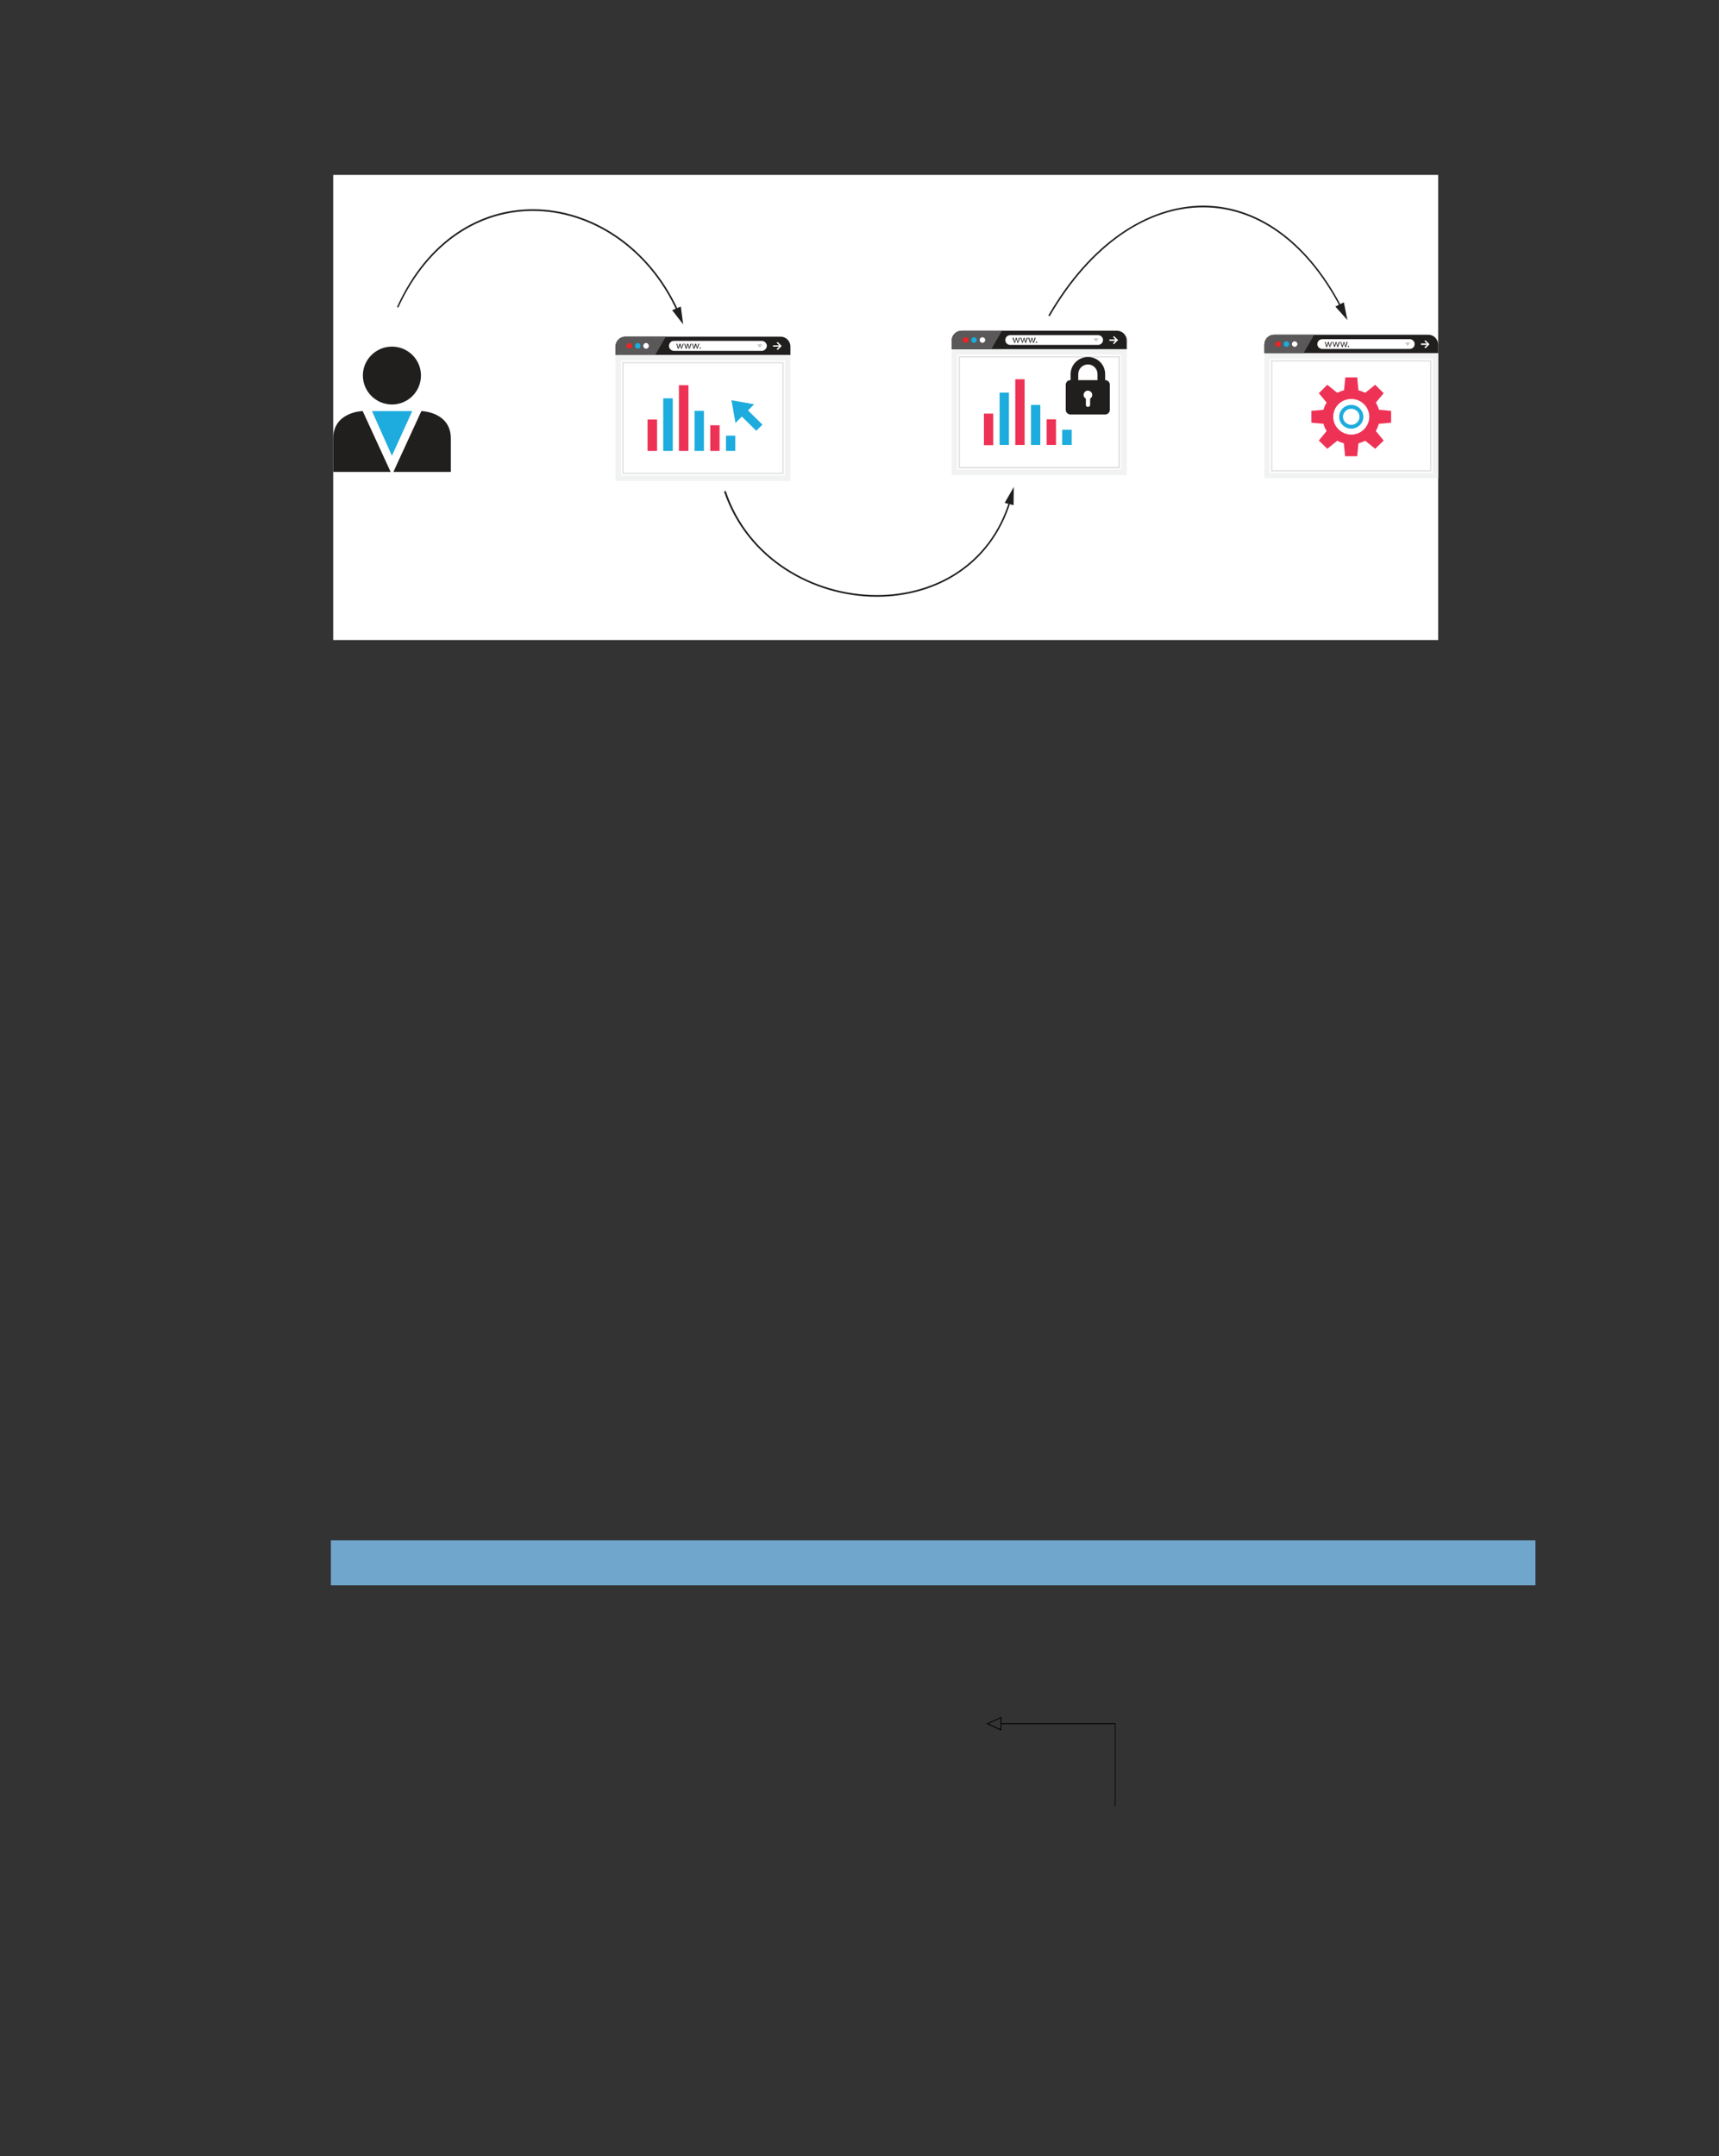 <?xml version="1.0" encoding="UTF-8" standalone="no"?>
<!DOCTYPE svg PUBLIC "-//W3C//DTD SVG 1.1//EN"
"http://www.w3.org/Graphics/SVG/1.1/DTD/svg11.dtd">
<svg viewBox="0 0 811 1017" version="1.1" xmlns="http://www.w3.org/2000/svg" xmlns:xlink="http://www.w3.org/1999/xlink">
<rect x="0" y="0" width="811" height="1017" fill="#333333" stroke="none"/>
<defs>
<clipPath id="c0_251"><path d="M101.1,393.5V82.5H687.7v311Z"/></clipPath>
<clipPath id="c1_251"><path d="M157.2,301.9V82.5H678.5V301.9Z"/></clipPath>
<style type="text/css"><![CDATA[
.g0_251{
fill: #70A6CC;
}
.g1_251{
fill: #FFFFFF;
}
.g2_251{
fill: #211E1E;
}
.g3_251{
fill: #5A5858;
}
.g4_251{
fill: #F1F3F3;
}
.g5_251{
fill: #E0E0E0;
}
.g6_251{
fill: #EC2326;
}
.g7_251{
fill: #1DACDD;
}
.g8_251{
fill: #C9C8C7;
}
.g9_251{
fill: #EE3255;
}
.ga_251{
}
]]></style>
</defs>
<path d="M156.1,747.8H724.4V726.6H156.1Z" class="g0_251"/>
<path clip-path="url(#c0_251)" d="M157.2,301.9H678.5V82.5H157.2Z" class="g1_251"/>
<path d="M372.9,167.5v-4.1c0,-2.5,-2.1,-4.6,-4.6,-4.6H295c-2.5,0,-4.6,2.1,-4.6,4.6v4.1h82.5Z" class="g2_251"/>
<path d="M309.1,167.5H290.4v-4.1c0,-2.5,2.1,-4.6,4.6,-4.6h19.1l-5,8.7Z" class="g3_251"/>
<path d="M291.7,225.5h79.9V168.8H291.7Z" class="g1_251"/>
<path d="M370.3,170.1v54.2H293V170.1h77.3m2.6,-2.6H290.4v59.4h82.5Z" class="g4_251"/>
<path d="M369.1,171.4V223H294.2V171.4h74.9m.6,-.6H293.6v52.8h76.1Z" class="g5_251"/>
<path d="M298.2,163.2c0,.7,-.6,1.3,-1.3,1.3c-.7,0,-1.3,-.6,-1.3,-1.3c0,-.8,.6,-1.4,1.3,-1.4c.7,0,1.3,.6,1.3,1.4Z" class="g6_251"/>
<path d="M302.2,163.2c0,.7,-.6,1.3,-1.3,1.3c-.7,0,-1.3,-.6,-1.3,-1.3c0,-.8,.6,-1.4,1.3,-1.4c.7,0,1.3,.6,1.3,1.4Z" class="g7_251"/>
<path d="M306.1,163.2c0,.7,-.6,1.3,-1.3,1.3c-.7,0,-1.3,-.6,-1.3,-1.3c0,-.8,.6,-1.4,1.3,-1.4c.7,0,1.3,.6,1.3,1.4Z" class="g1_251"/>
<path d="M359.4,165.5H317.9c-1.2,0,-2.3,-1.1,-2.3,-2.3c0,-1.3,1,-2.4,2.3,-2.4h41.5c1.3,0,2.4,1.1,2.4,2.4c-.1,1.2,-1.1,2.3,-2.4,2.3Z" class="g1_251"/>
<path d="M319.5,162.1l.3,1.2c.1,.3,.1,.5,.2,.8c.1,-.3,.1,-.5,.2,-.8l.4,-1.2h.4l.3,1.2c.1,.3,.2,.6,.2,.8h.1c0,-.2,.1,-.5,.1,-.8l.4,-1.2h.4l-.8,2.4h-.3l-.4,-1.1c-.1,-.3,-.2,-.5,-.2,-.8c-.1,.3,-.1,.5,-.2,.8l-.4,1.1h-.4l-.7,-2.4h.4Z" class="g2_251"/>
<path d="M323.2,162.1l.3,1.2c.1,.3,.1,.5,.2,.8c.1,-.3,.1,-.5,.2,-.8l.4,-1.2h.4l.3,1.2c.1,.3,.2,.6,.2,.8h.1c0,-.2,.1,-.5,.1,-.8l.4,-1.2h.4l-.8,2.4H325l-.3,-1.2c-.1,-.2,-.2,-.5,-.2,-.8c-.1,.3,-.1,.6,-.2,.8l-.4,1.2h-.4l-.7,-2.4h.4Z" class="g2_251"/>
<path d="M326.9,162.1l.3,1.2c.1,.3,.1,.5,.2,.8c.1,-.3,.1,-.5,.2,-.8l.4,-1.2h.4l.3,1.2c.1,.3,.2,.6,.2,.8h.1c0,-.2,.1,-.5,.1,-.8l.4,-1.2h.4l-.8,2.4h-.3l-.4,-1.1c-.1,-.3,-.2,-.5,-.2,-.8c-.1,.3,-.1,.5,-.2,.8l-.4,1.1h-.4l-.7,-2.4h.4Z" class="g2_251"/>
<path d="M330.1,164.2c0,-.1,.1,-.3,.3,-.3c.2,0,.3,.2,.3,.3c0,.2,-.1,.3,-.3,.3c-.2,0,-.3,-.1,-.3,-.3Z" class="g2_251"/>
<path d="M364.7,163.5h3.8v-.6h-3.8Z" class="g1_251"/>
<path d="M366.4,161.7l.5,-.4l1.9,1.9l-1.9,1.9l-.5,-.4l1.5,-1.5l-1.5,-1.5Z" class="g1_251"/>
<path d="M359.7,162.4l-1.2,1.6l-1.3,-1.6h2.5Z" class="g8_251"/>
<path d="M335.1,212.7h4.4V200.6h-4.4Z" class="g9_251"/>
<path d="M342.5,212.7h4.4v-7.2h-4.4Z" class="g7_251"/>
<path d="M327.7,212.7h4.4V193.8h-4.4Z" class="g7_251"/>
<path d="M320.3,212.7h4.5v-31h-4.5Z" class="g9_251"/>
<path d="M312.9,212.7h4.5V187.9h-4.5Z" class="g7_251"/>
<path d="M305.5,212.7H310V197.9h-4.5Z" class="g9_251"/>
<path d="M345.1,188.8l1.9,10.7l3,-3l6.8,6.7l2.9,-2.9l-6.8,-6.7l2.9,-2.9l-10.7,-1.9Z" class="g7_251"/>
<path d="M198.6,177.1c0,7.6,-6.1,13.7,-13.7,13.7c-7.5,0,-13.7,-6.1,-13.7,-13.7c0,-7.5,6.2,-13.6,13.7,-13.6c7.6,0,13.7,6.1,13.7,13.6Z" class="g2_251"/>
<path clip-path="url(#c1_251)" d="M184.3,222.6L171.1,193.9c0,0,-13.9,.3,-13.9,13c0,12.7,0,15.7,0,15.7h27.1Z" class="g2_251"/>
<path d="M185.6,222.6l13.2,-28.7c0,0,13.9,.3,13.9,13c0,12.7,0,15.7,0,15.7H185.6Z" class="g2_251"/>
<path d="M184.9,215l9.6,-21.1h-19l9.4,21.1Z" class="g7_251"/>
<path d="M678.5,166.6v-4c0,-2.6,-2.1,-4.7,-4.6,-4.7H601.1c-2.6,0,-4.6,2.1,-4.6,4.7v4h82Z" class="g2_251"/>
<path d="M615,166.6H596.5v-4c0,-2.6,2,-4.7,4.6,-4.7H620l-5,8.7Z" class="g3_251"/>
<path d="M597.7,224.3h79.5V167.9H597.7Z" class="g1_251"/>
<path d="M675.9,169.2v53.9H599V169.2h76.9m2.6,-2.5h-82v58.9h82Z" class="g4_251"/>
<path d="M674.7,170.5v51.3H600.3V170.5h74.4m.6,-.6H599.7v52.5h75.6Z" class="g5_251"/>
<path d="M604.3,162.3c0,.7,-.6,1.3,-1.3,1.3c-.8,0,-1.4,-.6,-1.4,-1.3c0,-.7,.6,-1.3,1.4,-1.3c.7,0,1.3,.6,1.3,1.3Z" class="g6_251"/>
<path d="M608.2,162.3c0,.7,-.6,1.3,-1.3,1.3c-.7,0,-1.3,-.6,-1.3,-1.3c0,-.7,.6,-1.3,1.3,-1.3c.7,0,1.3,.6,1.3,1.3Z" class="g7_251"/>
<path d="M612.1,162.3c0,.7,-.6,1.3,-1.3,1.3c-.7,0,-1.3,-.6,-1.3,-1.3c0,-.7,.6,-1.3,1.3,-1.3c.7,0,1.3,.6,1.3,1.3Z" class="g1_251"/>
<path d="M665.1,164.6H623.8c-1.2,0,-2.3,-1,-2.3,-2.3c0,-1.3,1.1,-2.3,2.3,-2.3h41.3c1.3,0,2.3,1,2.3,2.3c0,1.3,-1,2.3,-2.3,2.3Z" class="g1_251"/>
<path d="M625.4,161.3l.3,1.2c.1,.2,.1,.5,.2,.7c.1,-.2,.2,-.5,.2,-.7l.4,-1.2h.4l.3,1.2c.1,.3,.2,.5,.2,.8h.1c0,-.3,.1,-.5,.1,-.8l.4,-1.2h.4l-.8,2.4h-.3l-.4,-1.2c-.1,-.2,-.2,-.5,-.2,-.8c-.1,.3,-.1,.6,-.2,.8l-.4,1.2h-.4l-.7,-2.4h.4Z" class="g2_251"/>
<path d="M629.1,161.3l.3,1.2c.1,.2,.1,.5,.2,.7c0,-.2,.1,-.5,.2,-.7l.4,-1.2h.3l.4,1.2c.1,.3,.2,.5,.2,.8c.1,-.3,.1,-.5,.2,-.8l.3,-1.2h.5l-.8,2.4h-.4l-.3,-1.2c-.1,-.3,-.2,-.5,-.2,-.8c-.1,.3,-.2,.5,-.2,.8l-.4,1.1h-.4l-.7,-2.4h.4v.1Z" class="g2_251"/>
<path d="M632.8,161.3l.3,1.2c.1,.2,.1,.5,.2,.7c0,-.2,.1,-.5,.2,-.7l.4,-1.2h.3l.4,1.2c.1,.3,.1,.5,.2,.8c.1,-.3,.1,-.5,.2,-.8l.3,-1.2h.5l-.8,2.4h-.4l-.3,-1.2c-.1,-.2,-.2,-.5,-.2,-.8c-.1,.3,-.2,.6,-.3,.8l-.3,1.2h-.4l-.7,-2.4h.4Z" class="g2_251"/>
<path d="M635.9,163.4c0,-.2,.2,-.3,.3,-.3c.2,0,.3,.1,.3,.3c0,.2,-.1,.3,-.3,.3c-.2,0,-.3,-.1,-.3,-.3Z" class="g2_251"/>
<path d="M670.4,162.7h3.7V162h-3.7Z" class="g1_251"/>
<path d="M672,160.9l.5,-.4l1.9,1.9l-1.9,1.9l-.5,-.5l1.5,-1.4L672,160.9Z" class="g1_251"/>
<path d="M665.3,161.6l-1.2,1.6l-1.2,-1.6h2.4Z" class="g8_251"/>
<path d="M656.3,199.4v-5.6l-5.7,-.5c-.4,-1.3,-.9,-2.4,-1.5,-3.4l3.7,-4.4l-4,-4l-4.7,3.8c-1,-.5,-2.1,-.9,-3.2,-1.2l-.6,-6.1h-5.6l-.6,6.1c-1.2,.3,-2.2,.7,-3.2,1.2l-4.7,-3.8l-4,4l3.7,4.4c-.7,1,-1.2,2.2,-1.5,3.4l-5.7,.5v5.6l5.7,.5c.3,1.2,.8,2.3,1.5,3.4l-3.7,4.5l4,3.9l4.7,-3.8c.9,.5,2,.9,3.1,1.2l.6,6.1h5.7l.6,-6.1c1.1,-.3,2.2,-.7,3.2,-1.2l4.7,3.8l4,-3.9l-3.7,-4.5c.6,-1.1,1.1,-2.2,1.4,-3.4l5.8,-.5ZM637.5,205c-4.7,0,-8.5,-3.8,-8.5,-8.4c0,-4.7,3.8,-8.4,8.5,-8.4c4.7,0,8.5,3.7,8.5,8.4c0,4.6,-3.8,8.4,-8.5,8.4Z" class="g9_251"/>
<path d="M637.5,202.2c-3.1,0,-5.7,-2.5,-5.7,-5.6c0,-3.1,2.6,-5.6,5.7,-5.6c3.1,0,5.7,2.5,5.7,5.6c0,3.1,-2.6,5.6,-5.7,5.6Zm0,-9.4c-2.1,0,-3.9,1.7,-3.9,3.8c0,2.1,1.8,3.8,3.9,3.8c2.1,0,3.9,-1.7,3.9,-3.8c0,-2.1,-1.8,-3.8,-3.9,-3.8Z" class="g7_251"/>
<path d="M187.9,145.1c14.4,-31.4,38.9,-45.6,63.5,-45.6c27,0,54.2,17.1,68,47.4l.7,-.3C306.2,116.1,278.8,98.7,251.4,98.7c-24.9,0,-49.7,14.4,-64.1,46.1l.6,.3Z" class="g2_251"/>
<path d="M317.1,146.3l5.2,6.7l-1.1,-8.4l-4.1,1.7Z" class="g2_251"/>
<path d="M341.6,231.9c10.9,32.2,42.1,49.6,72.1,49.6c27.3,0,53.8,-14.4,63.2,-45.1l-.7,-.2c-9.3,30.3,-35.4,44.5,-62.5,44.5c-29.8,0,-60.6,-17.2,-71.3,-49.1l-.8,.3Z" class="g2_251"/>
<path d="M478.2,238.3l.1,-8.6l-4.3,7.5l4.2,1.1Z" class="g2_251"/>
<path d="M495.2,149.2c19.7,-34,46.4,-51.4,72.4,-51.4c24.4,0,48.1,15.4,64.8,47.3l.6,-.3C616.3,112.7,592.3,97,567.6,97c-26.3,.1,-53.3,17.7,-73,51.8l.6,.4Z" class="g2_251"/>
<path d="M630,144.6l5.7,6.4L634,142.6l-4,2Z" class="g2_251"/>
<path d="M531.6,164.7v-4.1c0,-2.5,-2.1,-4.6,-4.7,-4.6H453.7c-2.6,0,-4.7,2.1,-4.7,4.6v4.1h82.6Z" class="g2_251"/>
<path d="M467.7,164.7H449v-4.1c0,-2.5,2.1,-4.6,4.7,-4.6h19l-5,8.7Z" class="g3_251"/>
<path d="M450.3,222.8h80V166h-80Z" class="g1_251"/>
<path d="M529,167.3v54.2H451.6V167.3H529m2.6,-2.5H449v59.3h82.6Z" class="g4_251"/>
<path d="M527.7,168.6v51.6H452.9V168.6h74.8m.7,-.6H452.3v52.9h76.1Z" class="g5_251"/>
<path d="M456.9,160.4c0,.7,-.6,1.3,-1.3,1.3c-.8,0,-1.4,-.6,-1.4,-1.3c0,-.8,.6,-1.3,1.4,-1.3c.7,0,1.3,.5,1.3,1.3Z" class="g6_251"/>
<path d="M460.8,160.4c0,.7,-.5,1.3,-1.3,1.3c-.7,0,-1.3,-.6,-1.3,-1.3c0,-.8,.6,-1.3,1.3,-1.3c.8,0,1.3,.5,1.3,1.3Z" class="g7_251"/>
<path d="M464.8,160.4c0,.7,-.6,1.3,-1.3,1.3c-.7,0,-1.3,-.6,-1.3,-1.3c0,-.8,.6,-1.3,1.3,-1.3c.7,0,1.3,.5,1.3,1.3Z" class="g1_251"/>
<path d="M518.1,162.7H476.6c-1.3,0,-2.3,-1,-2.3,-2.3c0,-1.3,1,-2.3,2.3,-2.3h41.5c1.2,0,2.3,1,2.3,2.3c0,1.2,-1.1,2.3,-2.3,2.3Z" class="g1_251"/>
<path d="M478.2,159.3l.3,1.2c0,.3,.1,.5,.1,.8h.1c0,-.2,.1,-.5,.2,-.7l.4,-1.3h.3l.4,1.3c.1,.2,.1,.5,.2,.7c.1,-.2,.1,-.5,.2,-.7l.3,-1.3h.5l-.8,2.4H480l-.3,-1.1c-.1,-.3,-.2,-.5,-.3,-.8c0,.3,-.1,.5,-.2,.8l-.3,1.1h-.4l-.8,-2.4h.5Z" class="g2_251"/>
<path d="M481.8,159.3l.4,1.2c0,.3,.1,.5,.1,.8h.1c0,-.2,.1,-.5,.2,-.7l.4,-1.3h.3l.4,1.3c.1,.2,.1,.5,.2,.7c.1,-.2,.1,-.5,.2,-.7l.3,-1.3h.5l-.8,2.4h-.4l-.4,-1.1c0,-.3,-.1,-.6,-.2,-.8c0,.2,-.1,.5,-.2,.8l-.4,1.1h-.3l-.8,-2.4h.4Z" class="g2_251"/>
<path d="M485.6,159.3l.3,1.2c0,.3,.1,.5,.2,.8c0,-.2,.1,-.5,.2,-.7l.4,-1.3h.3l.4,1.3c.1,.2,.1,.5,.2,.7c.1,-.2,.1,-.5,.2,-.7l.3,-1.3h.5l-.8,2.4h-.4l-.3,-1.1c-.1,-.3,-.2,-.5,-.2,-.8c-.1,.3,-.2,.5,-.3,.8l-.3,1.1h-.4l-.8,-2.4h.5Z" class="g2_251"/>
<path d="M488.7,161.5c0,-.2,.2,-.4,.3,-.4c.2,0,.3,.2,.3,.4c0,.1,-.1,.3,-.3,.3c-.2,0,-.3,-.2,-.3,-.3Z" class="g2_251"/>
<path d="M523.4,160.8h3.7v-.7h-3.7Z" class="g1_251"/>
<path d="M525.5,162.4l-.4,-.5l1.4,-1.5L525.1,159l.4,-.5l2,1.9l-2,2Z" class="g1_251"/>
<path d="M518.3,159.6l-1.2,1.6l-1.2,-1.6h2.4Z" class="g8_251"/>
<path d="M493.8,209.9h4.4V197.8h-4.4Z" class="g9_251"/>
<path d="M501.1,209.9h4.5v-7.2h-4.5Z" class="g7_251"/>
<path d="M486.4,209.9h4.4V191h-4.4Z" class="g7_251"/>
<path d="M479,209.9h4.4v-31H479Z" class="g9_251"/>
<path d="M471.6,209.9H476V185.2h-4.4Z" class="g7_251"/>
<path d="M464.2,210h4.4V195.1h-4.4Z" class="g9_251"/>
<path d="M505.1,176.5v2.8h-.2c-1.1,0,-2.1,1,-2.1,2.2v11.8c0,1.2,1,2.2,2.1,2.2h16.6c1.1,0,2.1,-1,2.1,-2.2V181.5c0,-1.2,-1,-2.2,-2.1,-2.2h-.1v-2.8c0,-4.5,-3.6,-8.1,-8.1,-8.1c-4.5,0,-8.2,3.6,-8.2,8.1Zm9.4,11.4c-.2,.1,-.2,.3,-.2,.5c0,.8,0,1.7,0,2.6c0,.3,-.2,.7,-.5,.8c-.8,.4,-1.5,-.1,-1.5,-.8c0,-.9,0,-1.8,0,-2.7c0,-.1,-.1,-.3,-.2,-.4c-.8,-.5,-1.1,-1.5,-.7,-2.4c.4,-.9,1.3,-1.4,2.2,-1.2c1,.2,1.7,1,1.7,2c0,.7,-.3,1.2,-.8,1.6Zm-5.8,-11.4c0,-2.5,2,-4.6,4.6,-4.6c2.5,0,4.5,2.1,4.5,4.6v2.8h-9.1v-2.8Z" class="g2_251"/>
<path d="M472.4,813.1v3.2l-.3,-.1l-6.3,-2.9l-.4,-.2l.4,-.2l6.3,-2.9l.3,-.1v.3l-.1,.1l-6.4,3l-.1,-.4h.1l6.4,2.9l-.2,.4L472,816v-2.9Z" class="ga_251"/>
<path d="M472,813.1h.4v-2.9H472Z" class="ga_251"/>
<path d="M526,852h.3V812.9H526Z" class="ga_251"/>
<path d="M472.4,813.3h53.8v-.4H472.4Z" class="ga_251"/>
</svg>